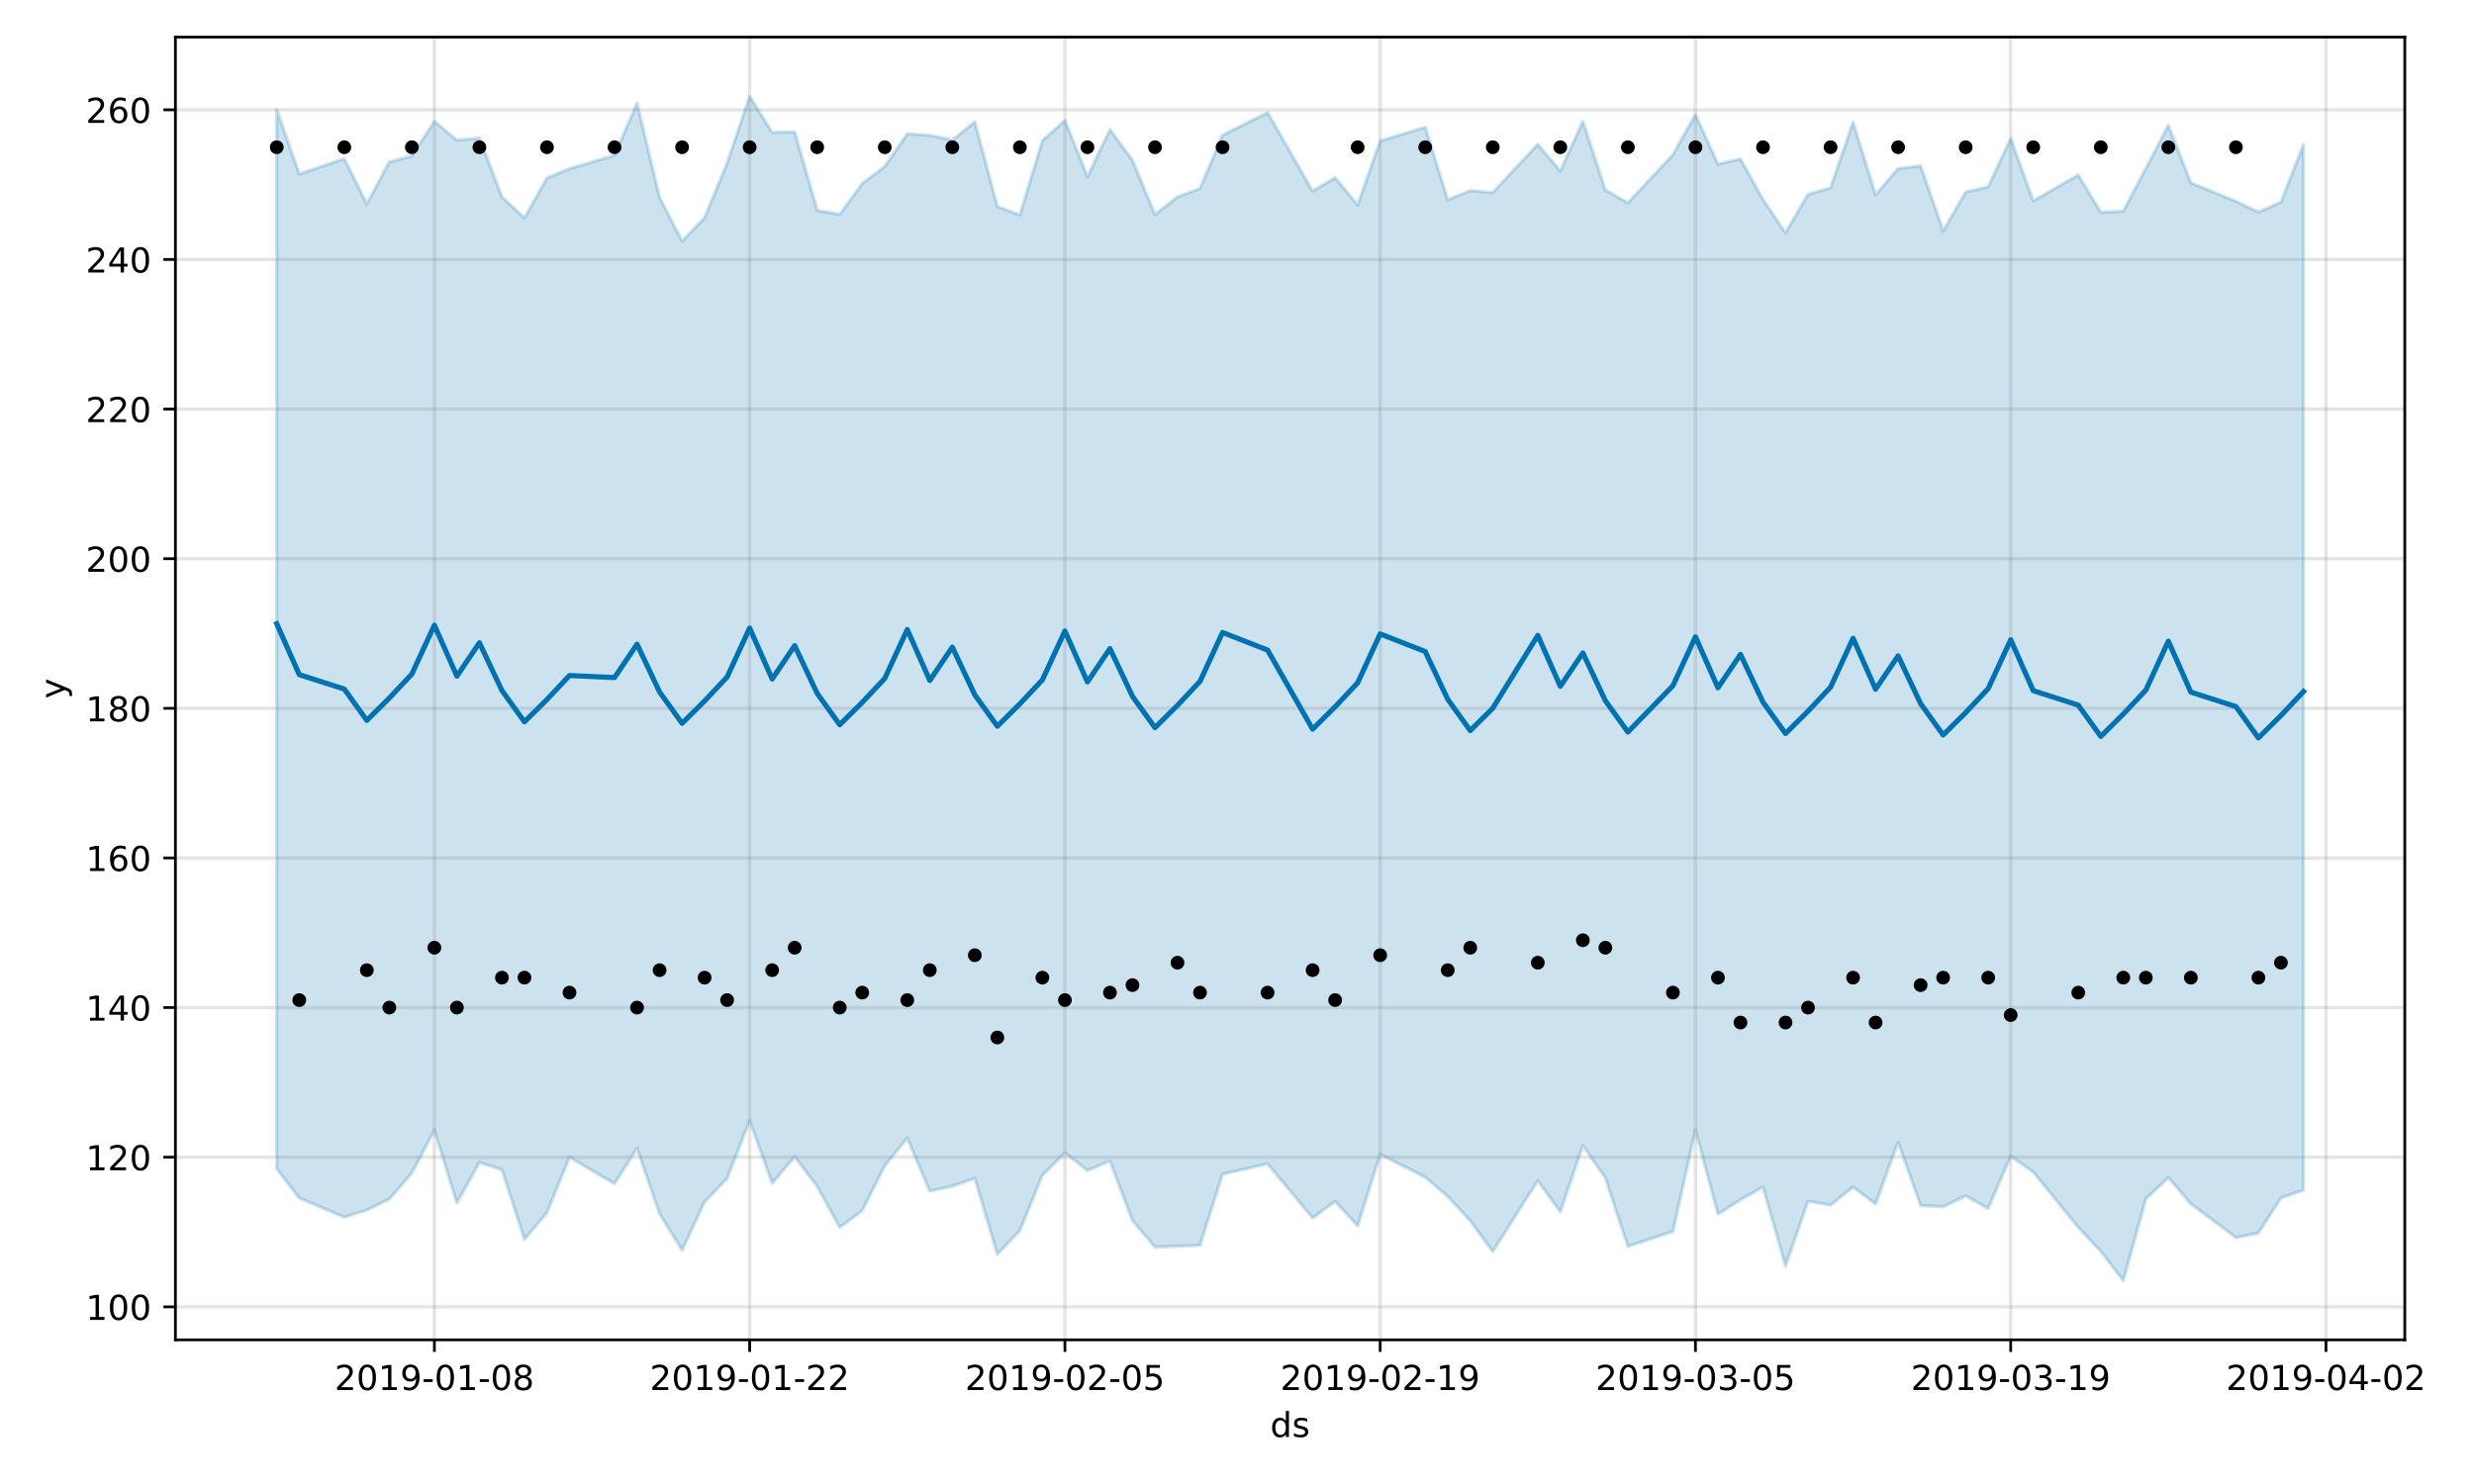 <?xml version="1.0" encoding="utf-8" standalone="no"?>
<!DOCTYPE svg PUBLIC "-//W3C//DTD SVG 1.1//EN"
  "http://www.w3.org/Graphics/SVG/1.1/DTD/svg11.dtd">
<!-- Created with matplotlib (https://matplotlib.org/) -->
<svg height="432pt" version="1.1" viewBox="0 0 720 432" width="720pt" xmlns="http://www.w3.org/2000/svg" xmlns:xlink="http://www.w3.org/1999/xlink">
 <defs>
  <style type="text/css">
*{stroke-linecap:butt;stroke-linejoin:round;}
  </style>
 </defs>
 <g id="figure_1">
  <g id="patch_1">
   <path d="M 0 432 
L 720 432 
L 720 0 
L 0 0 
z
" style="fill:#ffffff;"/>
  </g>
  <g id="axes_1">
   <g id="patch_2">
    <path d="M 51.05 390.04 
L 699.857 390.04 
L 699.857 10.8 
L 51.05 10.8 
z
" style="fill:#ffffff;"/>
   </g>
   <g id="PolyCollection_1">
    <defs>
     <path d="M 80.541 -400.091 
L 80.541 -91.755 
L 87.095 -83.245 
L 100.202 -77.676 
L 106.756 -79.74 
L 113.309 -82.933 
L 119.863 -90.53 
L 126.417 -102.945 
L 132.97 -81.802 
L 139.524 -93.621 
L 146.077 -91.465 
L 152.631 -71.188 
L 159.185 -78.986 
L 165.738 -95.12 
L 178.845 -87.405 
L 185.399 -97.72 
L 191.953 -78.672 
L 198.506 -68.031 
L 205.06 -82.073 
L 211.613 -88.966 
L 218.167 -105.795 
L 224.721 -87.563 
L 231.274 -95.27 
L 237.828 -86.632 
L 244.381 -74.681 
L 250.935 -79.587 
L 257.489 -92.637 
L 264.042 -100.687 
L 270.596 -85.256 
L 277.15 -86.699 
L 283.703 -88.97 
L 290.257 -66.879 
L 296.81 -73.765 
L 303.364 -89.847 
L 309.918 -96.396 
L 316.471 -91.266 
L 323.025 -94.025 
L 329.578 -76.68 
L 336.132 -68.943 
L 342.686 -69.223 
L 349.239 -69.478 
L 355.793 -90.169 
L 368.9 -93.215 
L 382.007 -77.462 
L 388.561 -82.242 
L 395.114 -75.165 
L 401.668 -95.954 
L 414.775 -89.303 
L 421.329 -83.736 
L 427.883 -76.585 
L 434.436 -67.656 
L 447.543 -88.295 
L 454.097 -79.22 
L 460.651 -98.529 
L 467.204 -89.094 
L 473.758 -69.148 
L 486.865 -73.505 
L 493.419 -103.054 
L 499.972 -78.575 
L 506.526 -82.709 
L 513.079 -86.48 
L 519.633 -63.495 
L 526.187 -82.305 
L 532.74 -81.176 
L 539.294 -86.449 
L 545.847 -81.502 
L 552.401 -99.525 
L 558.955 -81.062 
L 565.508 -80.706 
L 572.062 -83.881 
L 578.616 -80.194 
L 585.169 -95.413 
L 591.723 -90.831 
L 604.83 -74.696 
L 611.384 -67.739 
L 617.937 -59.198 
L 624.491 -82.983 
L 631.044 -89.191 
L 637.598 -81.569 
L 650.705 -71.732 
L 657.259 -73.057 
L 663.812 -83.259 
L 670.366 -85.549 
L 670.366 -389.901 
L 670.366 -389.901 
L 663.812 -373.168 
L 657.259 -370.247 
L 650.705 -373.421 
L 637.598 -378.767 
L 631.044 -395.535 
L 624.491 -382.93 
L 617.937 -370.528 
L 611.384 -370.222 
L 604.83 -381.041 
L 591.723 -373.515 
L 585.169 -391.691 
L 578.616 -377.634 
L 572.062 -376.058 
L 565.508 -364.774 
L 558.955 -383.71 
L 552.401 -382.932 
L 545.847 -375.276 
L 539.294 -396.395 
L 532.74 -377.336 
L 526.187 -375.434 
L 519.633 -364.207 
L 513.079 -373.914 
L 506.526 -385.751 
L 499.972 -384.202 
L 493.419 -398.638 
L 486.865 -386.985 
L 473.758 -372.942 
L 467.204 -376.691 
L 460.651 -396.675 
L 454.097 -382.204 
L 447.543 -389.998 
L 434.436 -375.953 
L 427.883 -376.516 
L 421.329 -373.821 
L 414.775 -394.971 
L 401.668 -390.974 
L 395.114 -372.342 
L 388.561 -380.291 
L 382.007 -376.373 
L 368.9 -399.241 
L 355.793 -392.664 
L 349.239 -377.134 
L 342.686 -374.692 
L 336.132 -369.534 
L 329.578 -385.376 
L 323.025 -394.285 
L 316.471 -380.558 
L 309.918 -396.961 
L 303.364 -391.032 
L 296.81 -369.424 
L 290.257 -371.875 
L 283.703 -396.521 
L 277.15 -391.225 
L 270.596 -392.61 
L 264.042 -393.035 
L 257.489 -383.52 
L 250.935 -378.581 
L 244.381 -369.573 
L 237.828 -370.782 
L 231.274 -393.6 
L 224.721 -393.453 
L 218.167 -403.962 
L 211.613 -384.492 
L 205.06 -368.653 
L 198.506 -361.781 
L 191.953 -374.51 
L 185.399 -401.992 
L 178.845 -386.797 
L 165.738 -382.875 
L 159.185 -380.197 
L 152.631 -368.56 
L 146.077 -374.664 
L 139.524 -391.82 
L 132.97 -391.195 
L 126.417 -396.68 
L 119.863 -386.599 
L 113.309 -384.857 
L 106.756 -372.624 
L 100.202 -385.829 
L 87.095 -381.328 
L 80.541 -400.091 
z
" id="mfa686a41da" style="stroke:#0072b2;stroke-opacity:0.2;"/>
    </defs>
    <g clip-path="url(#pe248334ab7)">
     <use style="fill:#0072b2;fill-opacity:0.2;stroke:#0072b2;stroke-opacity:0.2;" x="0" xlink:href="#mfa686a41da" y="432"/>
    </g>
   </g>
   <g id="matplotlib.axis_1">
    <g id="xtick_1">
     <g id="line2d_1">
      <path clip-path="url(#pe248334ab7)" d="M 126.417 390.04 
L 126.417 10.8 
" style="fill:none;stroke:#808080;stroke-linecap:square;stroke-opacity:0.2;"/>
     </g>
     <g id="line2d_2">
      <defs>
       <path d="M 0 0 
L 0 3.5 
" id="m3ab8cc2404" style="stroke:#000000;stroke-width:0.8;"/>
      </defs>
      <g>
       <use style="stroke:#000000;stroke-width:0.8;" x="126.417" xlink:href="#m3ab8cc2404" y="390.04"/>
      </g>
     </g>
     <g id="text_1">
      <!-- 2019-01-08 -->
      <defs>
       <path d="M 19.188 8.297 
L 53.609 8.297 
L 53.609 0 
L 7.328 0 
L 7.328 8.297 
Q 12.938 14.109 22.625 23.891 
Q 32.328 33.688 34.812 36.531 
Q 39.547 41.844 41.422 45.531 
Q 43.312 49.219 43.312 52.781 
Q 43.312 58.594 39.234 62.25 
Q 35.156 65.922 28.609 65.922 
Q 23.969 65.922 18.812 64.312 
Q 13.672 62.703 7.812 59.422 
L 7.812 69.391 
Q 13.766 71.781 18.938 73 
Q 24.125 74.219 28.422 74.219 
Q 39.75 74.219 46.484 68.547 
Q 53.219 62.891 53.219 53.422 
Q 53.219 48.922 51.531 44.891 
Q 49.859 40.875 45.406 35.406 
Q 44.188 33.984 37.641 27.219 
Q 31.109 20.453 19.188 8.297 
z
" id="DejaVuSans-50"/>
       <path d="M 31.781 66.406 
Q 24.172 66.406 20.328 58.906 
Q 16.5 51.422 16.5 36.375 
Q 16.5 21.391 20.328 13.891 
Q 24.172 6.391 31.781 6.391 
Q 39.453 6.391 43.281 13.891 
Q 47.125 21.391 47.125 36.375 
Q 47.125 51.422 43.281 58.906 
Q 39.453 66.406 31.781 66.406 
z
M 31.781 74.219 
Q 44.047 74.219 50.516 64.516 
Q 56.984 54.828 56.984 36.375 
Q 56.984 17.969 50.516 8.266 
Q 44.047 -1.422 31.781 -1.422 
Q 19.531 -1.422 13.062 8.266 
Q 6.594 17.969 6.594 36.375 
Q 6.594 54.828 13.062 64.516 
Q 19.531 74.219 31.781 74.219 
z
" id="DejaVuSans-48"/>
       <path d="M 12.406 8.297 
L 28.516 8.297 
L 28.516 63.922 
L 10.984 60.406 
L 10.984 69.391 
L 28.422 72.906 
L 38.281 72.906 
L 38.281 8.297 
L 54.391 8.297 
L 54.391 0 
L 12.406 0 
z
" id="DejaVuSans-49"/>
       <path d="M 10.984 1.516 
L 10.984 10.5 
Q 14.703 8.734 18.5 7.812 
Q 22.312 6.891 25.984 6.891 
Q 35.75 6.891 40.891 13.453 
Q 46.047 20.016 46.781 33.406 
Q 43.953 29.203 39.594 26.953 
Q 35.25 24.703 29.984 24.703 
Q 19.047 24.703 12.672 31.312 
Q 6.297 37.938 6.297 49.422 
Q 6.297 60.641 12.938 67.422 
Q 19.578 74.219 30.609 74.219 
Q 43.266 74.219 49.922 64.516 
Q 56.594 54.828 56.594 36.375 
Q 56.594 19.141 48.406 8.859 
Q 40.234 -1.422 26.422 -1.422 
Q 22.703 -1.422 18.891 -0.688 
Q 15.094 0.047 10.984 1.516 
z
M 30.609 32.422 
Q 37.25 32.422 41.125 36.953 
Q 45.016 41.5 45.016 49.422 
Q 45.016 57.281 41.125 61.844 
Q 37.25 66.406 30.609 66.406 
Q 23.969 66.406 20.094 61.844 
Q 16.219 57.281 16.219 49.422 
Q 16.219 41.5 20.094 36.953 
Q 23.969 32.422 30.609 32.422 
z
" id="DejaVuSans-57"/>
       <path d="M 4.891 31.391 
L 31.203 31.391 
L 31.203 23.391 
L 4.891 23.391 
z
" id="DejaVuSans-45"/>
       <path d="M 31.781 34.625 
Q 24.75 34.625 20.719 30.859 
Q 16.703 27.094 16.703 20.516 
Q 16.703 13.922 20.719 10.156 
Q 24.75 6.391 31.781 6.391 
Q 38.812 6.391 42.859 10.172 
Q 46.922 13.969 46.922 20.516 
Q 46.922 27.094 42.891 30.859 
Q 38.875 34.625 31.781 34.625 
z
M 21.922 38.812 
Q 15.578 40.375 12.031 44.719 
Q 8.5 49.078 8.5 55.328 
Q 8.5 64.062 14.719 69.141 
Q 20.953 74.219 31.781 74.219 
Q 42.672 74.219 48.875 69.141 
Q 55.078 64.062 55.078 55.328 
Q 55.078 49.078 51.531 44.719 
Q 48 40.375 41.703 38.812 
Q 48.828 37.156 52.797 32.312 
Q 56.781 27.484 56.781 20.516 
Q 56.781 9.906 50.312 4.234 
Q 43.844 -1.422 31.781 -1.422 
Q 19.734 -1.422 13.25 4.234 
Q 6.781 9.906 6.781 20.516 
Q 6.781 27.484 10.781 32.312 
Q 14.797 37.156 21.922 38.812 
z
M 18.312 54.391 
Q 18.312 48.734 21.844 45.562 
Q 25.391 42.391 31.781 42.391 
Q 38.141 42.391 41.719 45.562 
Q 45.312 48.734 45.312 54.391 
Q 45.312 60.062 41.719 63.234 
Q 38.141 66.406 31.781 66.406 
Q 25.391 66.406 21.844 63.234 
Q 18.312 60.062 18.312 54.391 
z
" id="DejaVuSans-56"/>
      </defs>
      <g transform="translate(97.359 404.638)scale(0.1 -0.1)">
       <use xlink:href="#DejaVuSans-50"/>
       <use x="63.623" xlink:href="#DejaVuSans-48"/>
       <use x="127.246" xlink:href="#DejaVuSans-49"/>
       <use x="190.869" xlink:href="#DejaVuSans-57"/>
       <use x="254.492" xlink:href="#DejaVuSans-45"/>
       <use x="290.576" xlink:href="#DejaVuSans-48"/>
       <use x="354.199" xlink:href="#DejaVuSans-49"/>
       <use x="417.822" xlink:href="#DejaVuSans-45"/>
       <use x="453.906" xlink:href="#DejaVuSans-48"/>
       <use x="517.529" xlink:href="#DejaVuSans-56"/>
      </g>
     </g>
    </g>
    <g id="xtick_2">
     <g id="line2d_3">
      <path clip-path="url(#pe248334ab7)" d="M 218.167 390.04 
L 218.167 10.8 
" style="fill:none;stroke:#808080;stroke-linecap:square;stroke-opacity:0.2;"/>
     </g>
     <g id="line2d_4">
      <g>
       <use style="stroke:#000000;stroke-width:0.8;" x="218.167" xlink:href="#m3ab8cc2404" y="390.04"/>
      </g>
     </g>
     <g id="text_2">
      <!-- 2019-01-22 -->
      <g transform="translate(189.109 404.638)scale(0.1 -0.1)">
       <use xlink:href="#DejaVuSans-50"/>
       <use x="63.623" xlink:href="#DejaVuSans-48"/>
       <use x="127.246" xlink:href="#DejaVuSans-49"/>
       <use x="190.869" xlink:href="#DejaVuSans-57"/>
       <use x="254.492" xlink:href="#DejaVuSans-45"/>
       <use x="290.576" xlink:href="#DejaVuSans-48"/>
       <use x="354.199" xlink:href="#DejaVuSans-49"/>
       <use x="417.822" xlink:href="#DejaVuSans-45"/>
       <use x="453.906" xlink:href="#DejaVuSans-50"/>
       <use x="517.529" xlink:href="#DejaVuSans-50"/>
      </g>
     </g>
    </g>
    <g id="xtick_3">
     <g id="line2d_5">
      <path clip-path="url(#pe248334ab7)" d="M 309.918 390.04 
L 309.918 10.8 
" style="fill:none;stroke:#808080;stroke-linecap:square;stroke-opacity:0.2;"/>
     </g>
     <g id="line2d_6">
      <g>
       <use style="stroke:#000000;stroke-width:0.8;" x="309.918" xlink:href="#m3ab8cc2404" y="390.04"/>
      </g>
     </g>
     <g id="text_3">
      <!-- 2019-02-05 -->
      <defs>
       <path d="M 10.797 72.906 
L 49.516 72.906 
L 49.516 64.594 
L 19.828 64.594 
L 19.828 46.734 
Q 21.969 47.469 24.109 47.828 
Q 26.266 48.188 28.422 48.188 
Q 40.625 48.188 47.75 41.5 
Q 54.891 34.812 54.891 23.391 
Q 54.891 11.625 47.562 5.094 
Q 40.234 -1.422 26.906 -1.422 
Q 22.312 -1.422 17.547 -0.641 
Q 12.797 0.141 7.719 1.703 
L 7.719 11.625 
Q 12.109 9.234 16.797 8.062 
Q 21.484 6.891 26.703 6.891 
Q 35.156 6.891 40.078 11.328 
Q 45.016 15.766 45.016 23.391 
Q 45.016 31 40.078 35.438 
Q 35.156 39.891 26.703 39.891 
Q 22.75 39.891 18.812 39.016 
Q 14.891 38.141 10.797 36.281 
z
" id="DejaVuSans-53"/>
      </defs>
      <g transform="translate(280.86 404.638)scale(0.1 -0.1)">
       <use xlink:href="#DejaVuSans-50"/>
       <use x="63.623" xlink:href="#DejaVuSans-48"/>
       <use x="127.246" xlink:href="#DejaVuSans-49"/>
       <use x="190.869" xlink:href="#DejaVuSans-57"/>
       <use x="254.492" xlink:href="#DejaVuSans-45"/>
       <use x="290.576" xlink:href="#DejaVuSans-48"/>
       <use x="354.199" xlink:href="#DejaVuSans-50"/>
       <use x="417.822" xlink:href="#DejaVuSans-45"/>
       <use x="453.906" xlink:href="#DejaVuSans-48"/>
       <use x="517.529" xlink:href="#DejaVuSans-53"/>
      </g>
     </g>
    </g>
    <g id="xtick_4">
     <g id="line2d_7">
      <path clip-path="url(#pe248334ab7)" d="M 401.668 390.04 
L 401.668 10.8 
" style="fill:none;stroke:#808080;stroke-linecap:square;stroke-opacity:0.2;"/>
     </g>
     <g id="line2d_8">
      <g>
       <use style="stroke:#000000;stroke-width:0.8;" x="401.668" xlink:href="#m3ab8cc2404" y="390.04"/>
      </g>
     </g>
     <g id="text_4">
      <!-- 2019-02-19 -->
      <g transform="translate(372.61 404.638)scale(0.1 -0.1)">
       <use xlink:href="#DejaVuSans-50"/>
       <use x="63.623" xlink:href="#DejaVuSans-48"/>
       <use x="127.246" xlink:href="#DejaVuSans-49"/>
       <use x="190.869" xlink:href="#DejaVuSans-57"/>
       <use x="254.492" xlink:href="#DejaVuSans-45"/>
       <use x="290.576" xlink:href="#DejaVuSans-48"/>
       <use x="354.199" xlink:href="#DejaVuSans-50"/>
       <use x="417.822" xlink:href="#DejaVuSans-45"/>
       <use x="453.906" xlink:href="#DejaVuSans-49"/>
       <use x="517.529" xlink:href="#DejaVuSans-57"/>
      </g>
     </g>
    </g>
    <g id="xtick_5">
     <g id="line2d_9">
      <path clip-path="url(#pe248334ab7)" d="M 493.419 390.04 
L 493.419 10.8 
" style="fill:none;stroke:#808080;stroke-linecap:square;stroke-opacity:0.2;"/>
     </g>
     <g id="line2d_10">
      <g>
       <use style="stroke:#000000;stroke-width:0.8;" x="493.419" xlink:href="#m3ab8cc2404" y="390.04"/>
      </g>
     </g>
     <g id="text_5">
      <!-- 2019-03-05 -->
      <defs>
       <path d="M 40.578 39.312 
Q 47.656 37.797 51.625 33 
Q 55.609 28.219 55.609 21.188 
Q 55.609 10.406 48.188 4.484 
Q 40.766 -1.422 27.094 -1.422 
Q 22.516 -1.422 17.656 -0.516 
Q 12.797 0.391 7.625 2.203 
L 7.625 11.719 
Q 11.719 9.328 16.594 8.109 
Q 21.484 6.891 26.812 6.891 
Q 36.078 6.891 40.938 10.547 
Q 45.797 14.203 45.797 21.188 
Q 45.797 27.641 41.281 31.266 
Q 36.766 34.906 28.719 34.906 
L 20.219 34.906 
L 20.219 43.016 
L 29.109 43.016 
Q 36.375 43.016 40.234 45.922 
Q 44.094 48.828 44.094 54.297 
Q 44.094 59.906 40.109 62.906 
Q 36.141 65.922 28.719 65.922 
Q 24.656 65.922 20.016 65.031 
Q 15.375 64.156 9.812 62.312 
L 9.812 71.094 
Q 15.438 72.656 20.344 73.438 
Q 25.25 74.219 29.594 74.219 
Q 40.828 74.219 47.359 69.109 
Q 53.906 64.016 53.906 55.328 
Q 53.906 49.266 50.438 45.094 
Q 46.969 40.922 40.578 39.312 
z
" id="DejaVuSans-51"/>
      </defs>
      <g transform="translate(464.361 404.638)scale(0.1 -0.1)">
       <use xlink:href="#DejaVuSans-50"/>
       <use x="63.623" xlink:href="#DejaVuSans-48"/>
       <use x="127.246" xlink:href="#DejaVuSans-49"/>
       <use x="190.869" xlink:href="#DejaVuSans-57"/>
       <use x="254.492" xlink:href="#DejaVuSans-45"/>
       <use x="290.576" xlink:href="#DejaVuSans-48"/>
       <use x="354.199" xlink:href="#DejaVuSans-51"/>
       <use x="417.822" xlink:href="#DejaVuSans-45"/>
       <use x="453.906" xlink:href="#DejaVuSans-48"/>
       <use x="517.529" xlink:href="#DejaVuSans-53"/>
      </g>
     </g>
    </g>
    <g id="xtick_6">
     <g id="line2d_11">
      <path clip-path="url(#pe248334ab7)" d="M 585.169 390.04 
L 585.169 10.8 
" style="fill:none;stroke:#808080;stroke-linecap:square;stroke-opacity:0.2;"/>
     </g>
     <g id="line2d_12">
      <g>
       <use style="stroke:#000000;stroke-width:0.8;" x="585.169" xlink:href="#m3ab8cc2404" y="390.04"/>
      </g>
     </g>
     <g id="text_6">
      <!-- 2019-03-19 -->
      <g transform="translate(556.111 404.638)scale(0.1 -0.1)">
       <use xlink:href="#DejaVuSans-50"/>
       <use x="63.623" xlink:href="#DejaVuSans-48"/>
       <use x="127.246" xlink:href="#DejaVuSans-49"/>
       <use x="190.869" xlink:href="#DejaVuSans-57"/>
       <use x="254.492" xlink:href="#DejaVuSans-45"/>
       <use x="290.576" xlink:href="#DejaVuSans-48"/>
       <use x="354.199" xlink:href="#DejaVuSans-51"/>
       <use x="417.822" xlink:href="#DejaVuSans-45"/>
       <use x="453.906" xlink:href="#DejaVuSans-49"/>
       <use x="517.529" xlink:href="#DejaVuSans-57"/>
      </g>
     </g>
    </g>
    <g id="xtick_7">
     <g id="line2d_13">
      <path clip-path="url(#pe248334ab7)" d="M 676.92 390.04 
L 676.92 10.8 
" style="fill:none;stroke:#808080;stroke-linecap:square;stroke-opacity:0.2;"/>
     </g>
     <g id="line2d_14">
      <g>
       <use style="stroke:#000000;stroke-width:0.8;" x="676.92" xlink:href="#m3ab8cc2404" y="390.04"/>
      </g>
     </g>
     <g id="text_7">
      <!-- 2019-04-02 -->
      <defs>
       <path d="M 37.797 64.312 
L 12.891 25.391 
L 37.797 25.391 
z
M 35.203 72.906 
L 47.609 72.906 
L 47.609 25.391 
L 58.016 25.391 
L 58.016 17.188 
L 47.609 17.188 
L 47.609 0 
L 37.797 0 
L 37.797 17.188 
L 4.891 17.188 
L 4.891 26.703 
z
" id="DejaVuSans-52"/>
      </defs>
      <g transform="translate(647.862 404.638)scale(0.1 -0.1)">
       <use xlink:href="#DejaVuSans-50"/>
       <use x="63.623" xlink:href="#DejaVuSans-48"/>
       <use x="127.246" xlink:href="#DejaVuSans-49"/>
       <use x="190.869" xlink:href="#DejaVuSans-57"/>
       <use x="254.492" xlink:href="#DejaVuSans-45"/>
       <use x="290.576" xlink:href="#DejaVuSans-48"/>
       <use x="354.199" xlink:href="#DejaVuSans-52"/>
       <use x="417.822" xlink:href="#DejaVuSans-45"/>
       <use x="453.906" xlink:href="#DejaVuSans-48"/>
       <use x="517.529" xlink:href="#DejaVuSans-50"/>
      </g>
     </g>
    </g>
    <g id="text_8">
     <!-- ds -->
     <defs>
      <path d="M 45.406 46.391 
L 45.406 75.984 
L 54.391 75.984 
L 54.391 0 
L 45.406 0 
L 45.406 8.203 
Q 42.578 3.328 38.25 0.953 
Q 33.938 -1.422 27.875 -1.422 
Q 17.969 -1.422 11.734 6.484 
Q 5.516 14.406 5.516 27.297 
Q 5.516 40.188 11.734 48.094 
Q 17.969 56 27.875 56 
Q 33.938 56 38.25 53.625 
Q 42.578 51.266 45.406 46.391 
z
M 14.797 27.297 
Q 14.797 17.391 18.875 11.75 
Q 22.953 6.109 30.078 6.109 
Q 37.203 6.109 41.297 11.75 
Q 45.406 17.391 45.406 27.297 
Q 45.406 37.203 41.297 42.844 
Q 37.203 48.484 30.078 48.484 
Q 22.953 48.484 18.875 42.844 
Q 14.797 37.203 14.797 27.297 
z
" id="DejaVuSans-100"/>
      <path d="M 44.281 53.078 
L 44.281 44.578 
Q 40.484 46.531 36.375 47.5 
Q 32.281 48.484 27.875 48.484 
Q 21.188 48.484 17.844 46.438 
Q 14.5 44.391 14.5 40.281 
Q 14.5 37.156 16.891 35.375 
Q 19.281 33.594 26.516 31.984 
L 29.594 31.297 
Q 39.156 29.25 43.188 25.516 
Q 47.219 21.781 47.219 15.094 
Q 47.219 7.469 41.188 3.016 
Q 35.156 -1.422 24.609 -1.422 
Q 20.219 -1.422 15.453 -0.562 
Q 10.688 0.297 5.422 2 
L 5.422 11.281 
Q 10.406 8.688 15.234 7.391 
Q 20.062 6.109 24.812 6.109 
Q 31.156 6.109 34.562 8.281 
Q 37.984 10.453 37.984 14.406 
Q 37.984 18.062 35.516 20.016 
Q 33.062 21.969 24.703 23.781 
L 21.578 24.516 
Q 13.234 26.266 9.516 29.906 
Q 5.812 33.547 5.812 39.891 
Q 5.812 47.609 11.281 51.797 
Q 16.75 56 26.812 56 
Q 31.781 56 36.172 55.266 
Q 40.578 54.547 44.281 53.078 
z
" id="DejaVuSans-115"/>
     </defs>
     <g transform="translate(369.675 418.317)scale(0.1 -0.1)">
      <use xlink:href="#DejaVuSans-100"/>
      <use x="63.477" xlink:href="#DejaVuSans-115"/>
     </g>
    </g>
   </g>
   <g id="matplotlib.axis_2">
    <g id="ytick_1">
     <g id="line2d_15">
      <path clip-path="url(#pe248334ab7)" d="M 51.05 380.422 
L 699.857 380.422 
" style="fill:none;stroke:#808080;stroke-linecap:square;stroke-opacity:0.2;"/>
     </g>
     <g id="line2d_16">
      <defs>
       <path d="M 0 0 
L -3.5 0 
" id="mb5e9c09dbc" style="stroke:#000000;stroke-width:0.8;"/>
      </defs>
      <g>
       <use style="stroke:#000000;stroke-width:0.8;" x="51.05" xlink:href="#mb5e9c09dbc" y="380.422"/>
      </g>
     </g>
     <g id="text_9">
      <!-- 100 -->
      <g transform="translate(24.962 384.221)scale(0.1 -0.1)">
       <use xlink:href="#DejaVuSans-49"/>
       <use x="63.623" xlink:href="#DejaVuSans-48"/>
       <use x="127.246" xlink:href="#DejaVuSans-48"/>
      </g>
     </g>
    </g>
    <g id="ytick_2">
     <g id="line2d_17">
      <path clip-path="url(#pe248334ab7)" d="M 51.05 336.866 
L 699.857 336.866 
" style="fill:none;stroke:#808080;stroke-linecap:square;stroke-opacity:0.2;"/>
     </g>
     <g id="line2d_18">
      <g>
       <use style="stroke:#000000;stroke-width:0.8;" x="51.05" xlink:href="#mb5e9c09dbc" y="336.866"/>
      </g>
     </g>
     <g id="text_10">
      <!-- 120 -->
      <g transform="translate(24.962 340.665)scale(0.1 -0.1)">
       <use xlink:href="#DejaVuSans-49"/>
       <use x="63.623" xlink:href="#DejaVuSans-50"/>
       <use x="127.246" xlink:href="#DejaVuSans-48"/>
      </g>
     </g>
    </g>
    <g id="ytick_3">
     <g id="line2d_19">
      <path clip-path="url(#pe248334ab7)" d="M 51.05 293.31 
L 699.857 293.31 
" style="fill:none;stroke:#808080;stroke-linecap:square;stroke-opacity:0.2;"/>
     </g>
     <g id="line2d_20">
      <g>
       <use style="stroke:#000000;stroke-width:0.8;" x="51.05" xlink:href="#mb5e9c09dbc" y="293.31"/>
      </g>
     </g>
     <g id="text_11">
      <!-- 140 -->
      <g transform="translate(24.962 297.109)scale(0.1 -0.1)">
       <use xlink:href="#DejaVuSans-49"/>
       <use x="63.623" xlink:href="#DejaVuSans-52"/>
       <use x="127.246" xlink:href="#DejaVuSans-48"/>
      </g>
     </g>
    </g>
    <g id="ytick_4">
     <g id="line2d_21">
      <path clip-path="url(#pe248334ab7)" d="M 51.05 249.754 
L 699.857 249.754 
" style="fill:none;stroke:#808080;stroke-linecap:square;stroke-opacity:0.2;"/>
     </g>
     <g id="line2d_22">
      <g>
       <use style="stroke:#000000;stroke-width:0.8;" x="51.05" xlink:href="#mb5e9c09dbc" y="249.754"/>
      </g>
     </g>
     <g id="text_12">
      <!-- 160 -->
      <defs>
       <path d="M 33.016 40.375 
Q 26.375 40.375 22.484 35.828 
Q 18.609 31.297 18.609 23.391 
Q 18.609 15.531 22.484 10.953 
Q 26.375 6.391 33.016 6.391 
Q 39.656 6.391 43.531 10.953 
Q 47.406 15.531 47.406 23.391 
Q 47.406 31.297 43.531 35.828 
Q 39.656 40.375 33.016 40.375 
z
M 52.594 71.297 
L 52.594 62.312 
Q 48.875 64.062 45.094 64.984 
Q 41.312 65.922 37.594 65.922 
Q 27.828 65.922 22.672 59.328 
Q 17.531 52.734 16.797 39.406 
Q 19.672 43.656 24.016 45.922 
Q 28.375 48.188 33.594 48.188 
Q 44.578 48.188 50.953 41.516 
Q 57.328 34.859 57.328 23.391 
Q 57.328 12.156 50.688 5.359 
Q 44.047 -1.422 33.016 -1.422 
Q 20.359 -1.422 13.672 8.266 
Q 6.984 17.969 6.984 36.375 
Q 6.984 53.656 15.188 63.938 
Q 23.391 74.219 37.203 74.219 
Q 40.922 74.219 44.703 73.484 
Q 48.484 72.75 52.594 71.297 
z
" id="DejaVuSans-54"/>
      </defs>
      <g transform="translate(24.962 253.553)scale(0.1 -0.1)">
       <use xlink:href="#DejaVuSans-49"/>
       <use x="63.623" xlink:href="#DejaVuSans-54"/>
       <use x="127.246" xlink:href="#DejaVuSans-48"/>
      </g>
     </g>
    </g>
    <g id="ytick_5">
     <g id="line2d_23">
      <path clip-path="url(#pe248334ab7)" d="M 51.05 206.198 
L 699.857 206.198 
" style="fill:none;stroke:#808080;stroke-linecap:square;stroke-opacity:0.2;"/>
     </g>
     <g id="line2d_24">
      <g>
       <use style="stroke:#000000;stroke-width:0.8;" x="51.05" xlink:href="#mb5e9c09dbc" y="206.198"/>
      </g>
     </g>
     <g id="text_13">
      <!-- 180 -->
      <g transform="translate(24.962 209.997)scale(0.1 -0.1)">
       <use xlink:href="#DejaVuSans-49"/>
       <use x="63.623" xlink:href="#DejaVuSans-56"/>
       <use x="127.246" xlink:href="#DejaVuSans-48"/>
      </g>
     </g>
    </g>
    <g id="ytick_6">
     <g id="line2d_25">
      <path clip-path="url(#pe248334ab7)" d="M 51.05 162.642 
L 699.857 162.642 
" style="fill:none;stroke:#808080;stroke-linecap:square;stroke-opacity:0.2;"/>
     </g>
     <g id="line2d_26">
      <g>
       <use style="stroke:#000000;stroke-width:0.8;" x="51.05" xlink:href="#mb5e9c09dbc" y="162.642"/>
      </g>
     </g>
     <g id="text_14">
      <!-- 200 -->
      <g transform="translate(24.962 166.441)scale(0.1 -0.1)">
       <use xlink:href="#DejaVuSans-50"/>
       <use x="63.623" xlink:href="#DejaVuSans-48"/>
       <use x="127.246" xlink:href="#DejaVuSans-48"/>
      </g>
     </g>
    </g>
    <g id="ytick_7">
     <g id="line2d_27">
      <path clip-path="url(#pe248334ab7)" d="M 51.05 119.085 
L 699.857 119.085 
" style="fill:none;stroke:#808080;stroke-linecap:square;stroke-opacity:0.2;"/>
     </g>
     <g id="line2d_28">
      <g>
       <use style="stroke:#000000;stroke-width:0.8;" x="51.05" xlink:href="#mb5e9c09dbc" y="119.085"/>
      </g>
     </g>
     <g id="text_15">
      <!-- 220 -->
      <g transform="translate(24.962 122.885)scale(0.1 -0.1)">
       <use xlink:href="#DejaVuSans-50"/>
       <use x="63.623" xlink:href="#DejaVuSans-50"/>
       <use x="127.246" xlink:href="#DejaVuSans-48"/>
      </g>
     </g>
    </g>
    <g id="ytick_8">
     <g id="line2d_29">
      <path clip-path="url(#pe248334ab7)" d="M 51.05 75.529 
L 699.857 75.529 
" style="fill:none;stroke:#808080;stroke-linecap:square;stroke-opacity:0.2;"/>
     </g>
     <g id="line2d_30">
      <g>
       <use style="stroke:#000000;stroke-width:0.8;" x="51.05" xlink:href="#mb5e9c09dbc" y="75.529"/>
      </g>
     </g>
     <g id="text_16">
      <!-- 240 -->
      <g transform="translate(24.962 79.329)scale(0.1 -0.1)">
       <use xlink:href="#DejaVuSans-50"/>
       <use x="63.623" xlink:href="#DejaVuSans-52"/>
       <use x="127.246" xlink:href="#DejaVuSans-48"/>
      </g>
     </g>
    </g>
    <g id="ytick_9">
     <g id="line2d_31">
      <path clip-path="url(#pe248334ab7)" d="M 51.05 31.973 
L 699.857 31.973 
" style="fill:none;stroke:#808080;stroke-linecap:square;stroke-opacity:0.2;"/>
     </g>
     <g id="line2d_32">
      <g>
       <use style="stroke:#000000;stroke-width:0.8;" x="51.05" xlink:href="#mb5e9c09dbc" y="31.973"/>
      </g>
     </g>
     <g id="text_17">
      <!-- 260 -->
      <g transform="translate(24.962 35.773)scale(0.1 -0.1)">
       <use xlink:href="#DejaVuSans-50"/>
       <use x="63.623" xlink:href="#DejaVuSans-54"/>
       <use x="127.246" xlink:href="#DejaVuSans-48"/>
      </g>
     </g>
    </g>
    <g id="text_18">
     <!-- y -->
     <defs>
      <path d="M 32.172 -5.078 
Q 28.375 -14.844 24.75 -17.812 
Q 21.141 -20.797 15.094 -20.797 
L 7.906 -20.797 
L 7.906 -13.281 
L 13.188 -13.281 
Q 16.891 -13.281 18.938 -11.516 
Q 21 -9.766 23.484 -3.219 
L 25.094 0.875 
L 2.984 54.688 
L 12.5 54.688 
L 29.594 11.922 
L 46.688 54.688 
L 56.203 54.688 
z
" id="DejaVuSans-121"/>
     </defs>
     <g transform="translate(18.883 203.379)rotate(-90)scale(0.1 -0.1)">
      <use xlink:href="#DejaVuSans-121"/>
     </g>
    </g>
   </g>
   <g id="line2d_33">
    <defs>
     <path d="M 0 1.5 
C 0.398 1.5 0.779 1.342 1.061 1.061 
C 1.342 0.779 1.5 0.398 1.5 0 
C 1.5 -0.398 1.342 -0.779 1.061 -1.061 
C 0.779 -1.342 0.398 -1.5 0 -1.5 
C -0.398 -1.5 -0.779 -1.342 -1.061 -1.061 
C -1.342 -0.779 -1.5 -0.398 -1.5 0 
C -1.5 0.398 -1.342 0.779 -1.061 1.061 
C -0.779 1.342 -0.398 1.5 0 1.5 
z
" id="m53abb4cf79" style="stroke:#000000;"/>
    </defs>
    <g clip-path="url(#pe248334ab7)">
     <use style="stroke:#000000;" x="80.541" xlink:href="#m53abb4cf79" y="42.862"/>
     <use style="stroke:#000000;" x="87.095" xlink:href="#m53abb4cf79" y="291.132"/>
     <use style="stroke:#000000;" x="100.202" xlink:href="#m53abb4cf79" y="42.862"/>
     <use style="stroke:#000000;" x="106.756" xlink:href="#m53abb4cf79" y="282.421"/>
     <use style="stroke:#000000;" x="113.309" xlink:href="#m53abb4cf79" y="293.31"/>
     <use style="stroke:#000000;" x="119.863" xlink:href="#m53abb4cf79" y="42.862"/>
     <use style="stroke:#000000;" x="126.417" xlink:href="#m53abb4cf79" y="275.887"/>
     <use style="stroke:#000000;" x="132.97" xlink:href="#m53abb4cf79" y="293.31"/>
     <use style="stroke:#000000;" x="139.524" xlink:href="#m53abb4cf79" y="42.862"/>
     <use style="stroke:#000000;" x="146.077" xlink:href="#m53abb4cf79" y="284.599"/>
     <use style="stroke:#000000;" x="152.631" xlink:href="#m53abb4cf79" y="284.599"/>
     <use style="stroke:#000000;" x="159.185" xlink:href="#m53abb4cf79" y="42.862"/>
     <use style="stroke:#000000;" x="165.738" xlink:href="#m53abb4cf79" y="288.954"/>
     <use style="stroke:#000000;" x="178.845" xlink:href="#m53abb4cf79" y="42.862"/>
     <use style="stroke:#000000;" x="185.399" xlink:href="#m53abb4cf79" y="293.31"/>
     <use style="stroke:#000000;" x="191.953" xlink:href="#m53abb4cf79" y="282.421"/>
     <use style="stroke:#000000;" x="198.506" xlink:href="#m53abb4cf79" y="42.862"/>
     <use style="stroke:#000000;" x="205.06" xlink:href="#m53abb4cf79" y="284.599"/>
     <use style="stroke:#000000;" x="211.613" xlink:href="#m53abb4cf79" y="291.132"/>
     <use style="stroke:#000000;" x="218.167" xlink:href="#m53abb4cf79" y="42.862"/>
     <use style="stroke:#000000;" x="224.721" xlink:href="#m53abb4cf79" y="282.421"/>
     <use style="stroke:#000000;" x="231.274" xlink:href="#m53abb4cf79" y="275.887"/>
     <use style="stroke:#000000;" x="237.828" xlink:href="#m53abb4cf79" y="42.862"/>
     <use style="stroke:#000000;" x="244.381" xlink:href="#m53abb4cf79" y="293.31"/>
     <use style="stroke:#000000;" x="250.935" xlink:href="#m53abb4cf79" y="288.954"/>
     <use style="stroke:#000000;" x="257.489" xlink:href="#m53abb4cf79" y="42.862"/>
     <use style="stroke:#000000;" x="264.042" xlink:href="#m53abb4cf79" y="291.132"/>
     <use style="stroke:#000000;" x="270.596" xlink:href="#m53abb4cf79" y="282.421"/>
     <use style="stroke:#000000;" x="277.15" xlink:href="#m53abb4cf79" y="42.862"/>
     <use style="stroke:#000000;" x="283.703" xlink:href="#m53abb4cf79" y="278.065"/>
     <use style="stroke:#000000;" x="290.257" xlink:href="#m53abb4cf79" y="302.021"/>
     <use style="stroke:#000000;" x="296.81" xlink:href="#m53abb4cf79" y="42.862"/>
     <use style="stroke:#000000;" x="303.364" xlink:href="#m53abb4cf79" y="284.599"/>
     <use style="stroke:#000000;" x="309.918" xlink:href="#m53abb4cf79" y="291.132"/>
     <use style="stroke:#000000;" x="316.471" xlink:href="#m53abb4cf79" y="42.862"/>
     <use style="stroke:#000000;" x="323.025" xlink:href="#m53abb4cf79" y="288.954"/>
     <use style="stroke:#000000;" x="329.578" xlink:href="#m53abb4cf79" y="286.776"/>
     <use style="stroke:#000000;" x="336.132" xlink:href="#m53abb4cf79" y="42.862"/>
     <use style="stroke:#000000;" x="342.686" xlink:href="#m53abb4cf79" y="280.243"/>
     <use style="stroke:#000000;" x="349.239" xlink:href="#m53abb4cf79" y="288.954"/>
     <use style="stroke:#000000;" x="355.793" xlink:href="#m53abb4cf79" y="42.862"/>
     <use style="stroke:#000000;" x="368.9" xlink:href="#m53abb4cf79" y="288.954"/>
     <use style="stroke:#000000;" x="382.007" xlink:href="#m53abb4cf79" y="282.421"/>
     <use style="stroke:#000000;" x="388.561" xlink:href="#m53abb4cf79" y="291.132"/>
     <use style="stroke:#000000;" x="395.114" xlink:href="#m53abb4cf79" y="42.862"/>
     <use style="stroke:#000000;" x="401.668" xlink:href="#m53abb4cf79" y="278.065"/>
     <use style="stroke:#000000;" x="414.775" xlink:href="#m53abb4cf79" y="42.862"/>
     <use style="stroke:#000000;" x="421.329" xlink:href="#m53abb4cf79" y="282.421"/>
     <use style="stroke:#000000;" x="427.883" xlink:href="#m53abb4cf79" y="275.887"/>
     <use style="stroke:#000000;" x="434.436" xlink:href="#m53abb4cf79" y="42.862"/>
     <use style="stroke:#000000;" x="447.543" xlink:href="#m53abb4cf79" y="280.243"/>
     <use style="stroke:#000000;" x="454.097" xlink:href="#m53abb4cf79" y="42.862"/>
     <use style="stroke:#000000;" x="460.651" xlink:href="#m53abb4cf79" y="273.71"/>
     <use style="stroke:#000000;" x="467.204" xlink:href="#m53abb4cf79" y="275.887"/>
     <use style="stroke:#000000;" x="473.758" xlink:href="#m53abb4cf79" y="42.862"/>
     <use style="stroke:#000000;" x="486.865" xlink:href="#m53abb4cf79" y="288.954"/>
     <use style="stroke:#000000;" x="493.419" xlink:href="#m53abb4cf79" y="42.862"/>
     <use style="stroke:#000000;" x="499.972" xlink:href="#m53abb4cf79" y="284.599"/>
     <use style="stroke:#000000;" x="506.526" xlink:href="#m53abb4cf79" y="297.665"/>
     <use style="stroke:#000000;" x="513.079" xlink:href="#m53abb4cf79" y="42.862"/>
     <use style="stroke:#000000;" x="519.633" xlink:href="#m53abb4cf79" y="297.665"/>
     <use style="stroke:#000000;" x="526.187" xlink:href="#m53abb4cf79" y="293.31"/>
     <use style="stroke:#000000;" x="532.74" xlink:href="#m53abb4cf79" y="42.862"/>
     <use style="stroke:#000000;" x="539.294" xlink:href="#m53abb4cf79" y="284.599"/>
     <use style="stroke:#000000;" x="545.847" xlink:href="#m53abb4cf79" y="297.665"/>
     <use style="stroke:#000000;" x="552.401" xlink:href="#m53abb4cf79" y="42.862"/>
     <use style="stroke:#000000;" x="558.955" xlink:href="#m53abb4cf79" y="286.776"/>
     <use style="stroke:#000000;" x="565.508" xlink:href="#m53abb4cf79" y="284.599"/>
     <use style="stroke:#000000;" x="572.062" xlink:href="#m53abb4cf79" y="42.862"/>
     <use style="stroke:#000000;" x="578.616" xlink:href="#m53abb4cf79" y="284.599"/>
     <use style="stroke:#000000;" x="585.169" xlink:href="#m53abb4cf79" y="295.488"/>
     <use style="stroke:#000000;" x="591.723" xlink:href="#m53abb4cf79" y="42.862"/>
     <use style="stroke:#000000;" x="604.83" xlink:href="#m53abb4cf79" y="288.954"/>
     <use style="stroke:#000000;" x="611.384" xlink:href="#m53abb4cf79" y="42.862"/>
     <use style="stroke:#000000;" x="617.937" xlink:href="#m53abb4cf79" y="284.599"/>
     <use style="stroke:#000000;" x="624.491" xlink:href="#m53abb4cf79" y="284.599"/>
     <use style="stroke:#000000;" x="631.044" xlink:href="#m53abb4cf79" y="42.862"/>
     <use style="stroke:#000000;" x="637.598" xlink:href="#m53abb4cf79" y="284.599"/>
     <use style="stroke:#000000;" x="650.705" xlink:href="#m53abb4cf79" y="42.862"/>
     <use style="stroke:#000000;" x="657.259" xlink:href="#m53abb4cf79" y="284.599"/>
     <use style="stroke:#000000;" x="663.812" xlink:href="#m53abb4cf79" y="280.243"/>
    </g>
   </g>
   <g id="line2d_34">
    <path clip-path="url(#pe248334ab7)" d="M 80.541 181.568 
L 87.095 196.391 
L 100.202 200.59 
L 106.756 209.708 
L 113.309 203.202 
L 119.863 196.225 
L 126.417 181.992 
L 132.97 196.815 
L 139.524 187.108 
L 146.077 201.015 
L 152.631 210.133 
L 159.185 203.626 
L 165.738 196.649 
L 178.845 197.239 
L 185.399 187.533 
L 191.953 201.439 
L 198.506 210.557 
L 205.06 204.051 
L 211.613 197.074 
L 218.167 182.841 
L 224.721 197.664 
L 231.274 187.957 
L 237.828 201.864 
L 244.381 210.981 
L 250.935 204.475 
L 257.489 197.498 
L 264.042 183.266 
L 270.596 198.088 
L 277.15 188.382 
L 283.703 202.288 
L 290.257 211.406 
L 296.81 204.9 
L 303.364 197.923 
L 309.918 183.69 
L 316.471 198.513 
L 323.025 188.806 
L 329.578 202.712 
L 336.132 211.83 
L 342.686 205.324 
L 349.239 198.347 
L 355.793 184.114 
L 368.9 189.231 
L 382.007 212.255 
L 388.561 205.749 
L 395.114 198.771 
L 401.668 184.539 
L 414.775 189.655 
L 421.329 203.561 
L 427.883 212.679 
L 434.436 206.173 
L 447.543 184.963 
L 454.097 199.786 
L 460.651 190.08 
L 467.204 203.986 
L 473.758 213.104 
L 486.865 199.62 
L 493.419 185.388 
L 499.972 200.211 
L 506.526 190.504 
L 513.079 204.41 
L 519.633 213.528 
L 526.187 207.022 
L 532.74 200.045 
L 539.294 185.812 
L 545.847 200.635 
L 552.401 190.929 
L 558.955 204.835 
L 565.508 213.953 
L 572.062 207.446 
L 578.616 200.469 
L 585.169 186.237 
L 591.723 201.06 
L 604.83 205.259 
L 611.384 214.377 
L 617.937 207.871 
L 624.491 200.894 
L 631.044 186.661 
L 637.598 201.484 
L 650.705 205.684 
L 657.259 214.802 
L 663.812 208.295 
L 670.366 201.318 
" style="fill:none;stroke:#0072b2;stroke-linecap:square;stroke-width:1.5;"/>
   </g>
   <g id="patch_3">
    <path d="M 51.05 390.04 
L 51.05 10.8 
" style="fill:none;stroke:#000000;stroke-linecap:square;stroke-linejoin:miter;stroke-width:0.8;"/>
   </g>
   <g id="patch_4">
    <path d="M 699.857 390.04 
L 699.857 10.8 
" style="fill:none;stroke:#000000;stroke-linecap:square;stroke-linejoin:miter;stroke-width:0.8;"/>
   </g>
   <g id="patch_5">
    <path d="M 51.05 390.04 
L 699.857 390.04 
" style="fill:none;stroke:#000000;stroke-linecap:square;stroke-linejoin:miter;stroke-width:0.8;"/>
   </g>
   <g id="patch_6">
    <path d="M 51.05 10.8 
L 699.857 10.8 
" style="fill:none;stroke:#000000;stroke-linecap:square;stroke-linejoin:miter;stroke-width:0.8;"/>
   </g>
  </g>
 </g>
 <defs>
  <clipPath id="pe248334ab7">
   <rect height="379.24" width="648.807" x="51.05" y="10.8"/>
  </clipPath>
 </defs>
</svg>
